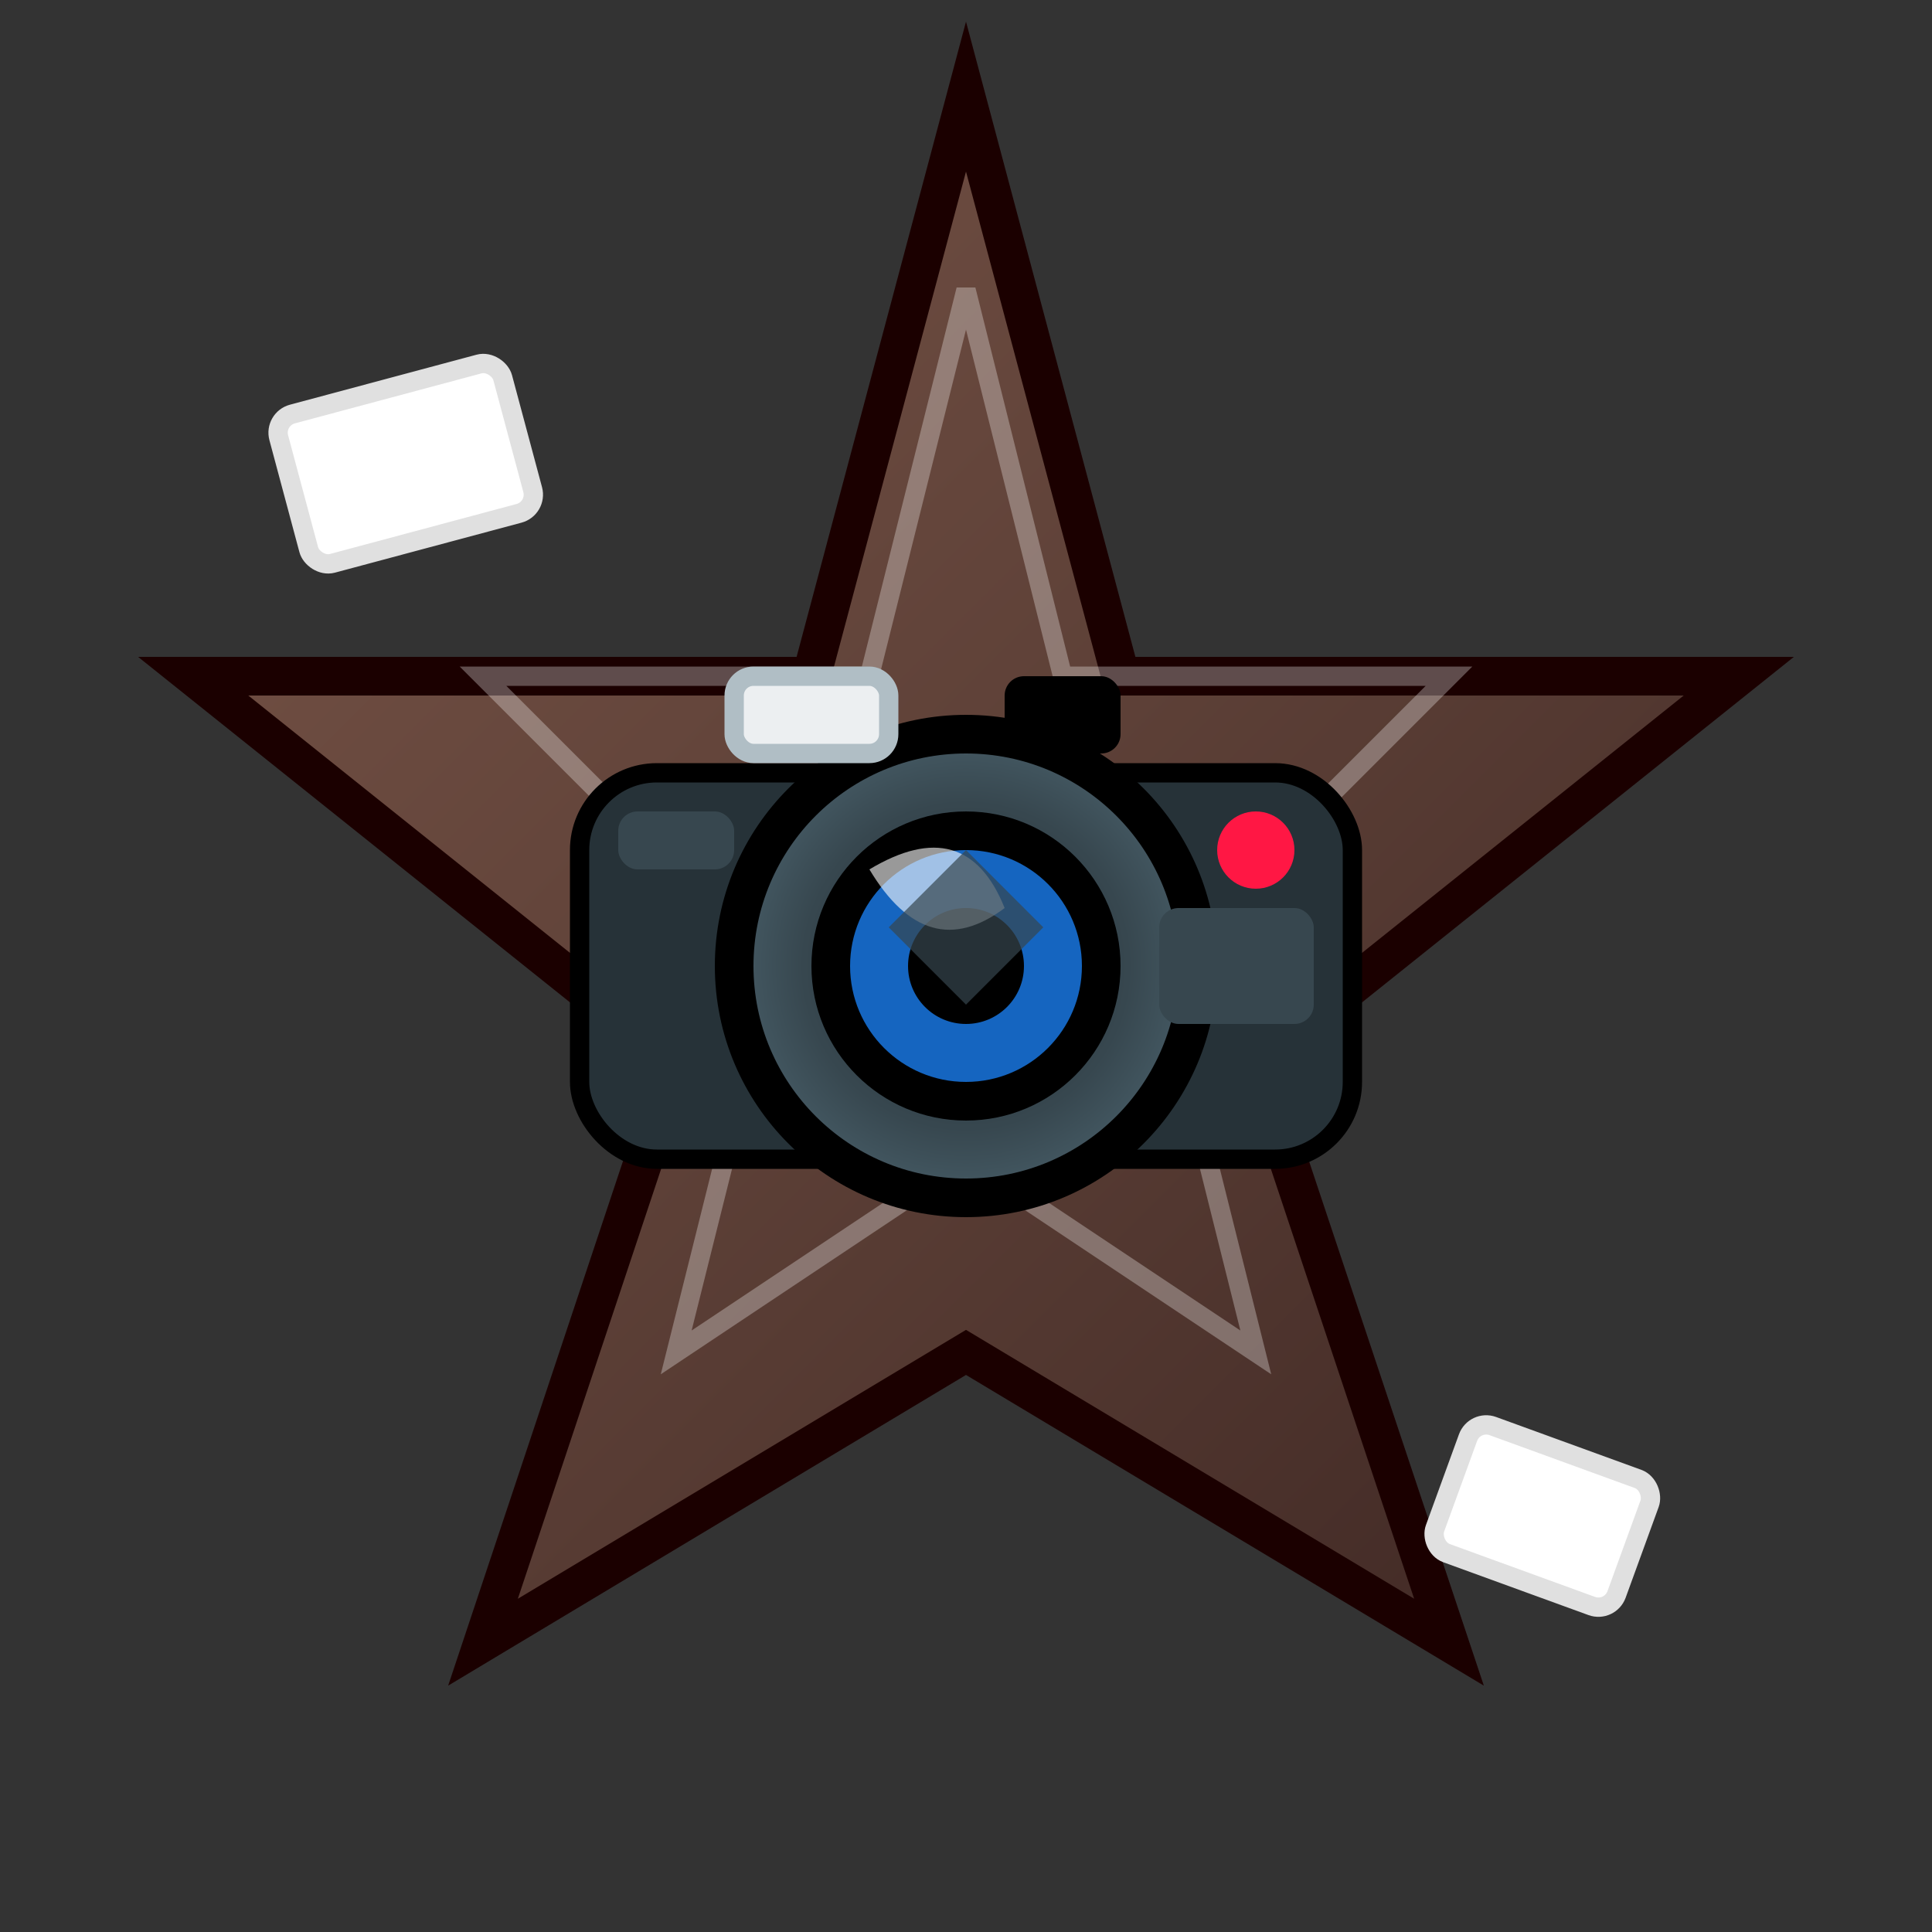 <svg width="100" height="100" viewBox="0 0 100 100" xmlns="http://www.w3.org/2000/svg">
  <rect x="0" y="0" width="100" height="100" fill="#333333" stroke="none"/>
  <defs>
    <linearGradient id="photographerGrad" x1="0%" y1="0%" x2="100%" y2="100%">
      <stop offset="0%" style="stop-color:#795548;stop-opacity:1" />
      <stop offset="50%" style="stop-color:#5D4037;stop-opacity:1" />
      <stop offset="100%" style="stop-color:#3E2723;stop-opacity:1" />
    </linearGradient>
    <radialGradient id="lensGrad" cx="50%" cy="50%" r="50%">
      <stop offset="0%" style="stop-color:#263238;stop-opacity:1" />
      <stop offset="70%" style="stop-color:#37474F;stop-opacity:1" />
      <stop offset="100%" style="stop-color:#455A64;stop-opacity:1" />
    </radialGradient>
  </defs>
  
  <!-- Star-shaped frame -->
  <path d="M50 5 L58 35 L90 35 L65 55 L75 85 L50 70 L25 85 L35 55 L10 35 L42 35 Z" fill="url(#photographerGrad)" stroke="#1B0000" stroke-width="2"/>
  <path d="M50 15 L55 35 L75 35 L60 50 L65 70 L50 60 L35 70 L40 50 L25 35 L45 35 Z" fill="none" stroke="#FFFFFF" stroke-width="1" opacity="0.3"/>
  
  <!-- Camera body -->
  <rect x="30" y="40" width="40" height="20" rx="4" fill="#263238" stroke="#000000" stroke-width="1"/>
  
  <!-- Lens -->
  <circle cx="50" cy="50" r="12" fill="url(#lensGrad)" stroke="#000000" stroke-width="2"/>
  <circle cx="50" cy="50" r="8" fill="#000000"/>
  <circle cx="50" cy="50" r="6" fill="#1565C0"/>
  <circle cx="50" cy="50" r="3" fill="#000000"/>
  
  <!-- Lens reflection -->
  <path d="M45 45 Q50 42 52 47 Q48 50 45 45" fill="#FFFFFF" opacity="0.6"/>
  
  <!-- Camera details -->
  <rect x="32" y="42" width="6" height="3" rx="1" fill="#37474F"/>
  <circle cx="65" cy="44" r="2" fill="#FF1744"/>
  <rect x="60" y="47" width="8" height="6" rx="1" fill="#37474F"/>
  
  <!-- Flash -->
  <rect x="38" y="35" width="8" height="4" rx="1" fill="#ECEFF1" stroke="#B0BEC5" stroke-width="1"/>
  
  <!-- Viewfinder -->
  <rect x="52" y="35" width="6" height="4" rx="1" fill="#000000"/>
  
  <!-- Photo frames floating -->
  <rect x="15" y="20" width="12" height="8" rx="1" fill="#FFFFFF" stroke="#E0E0E0" stroke-width="1" transform="rotate(-15 21 24)"/>
  <rect x="75" y="75" width="10" height="7" rx="1" fill="#FFFFFF" stroke="#E0E0E0" stroke-width="1" transform="rotate(20 80 78)"/>
  
  <!-- Aperture blades -->
  <path d="M50 44 L54 48 L50 52 L46 48 Z" fill="#37474F" opacity="0.7"/>
</svg>